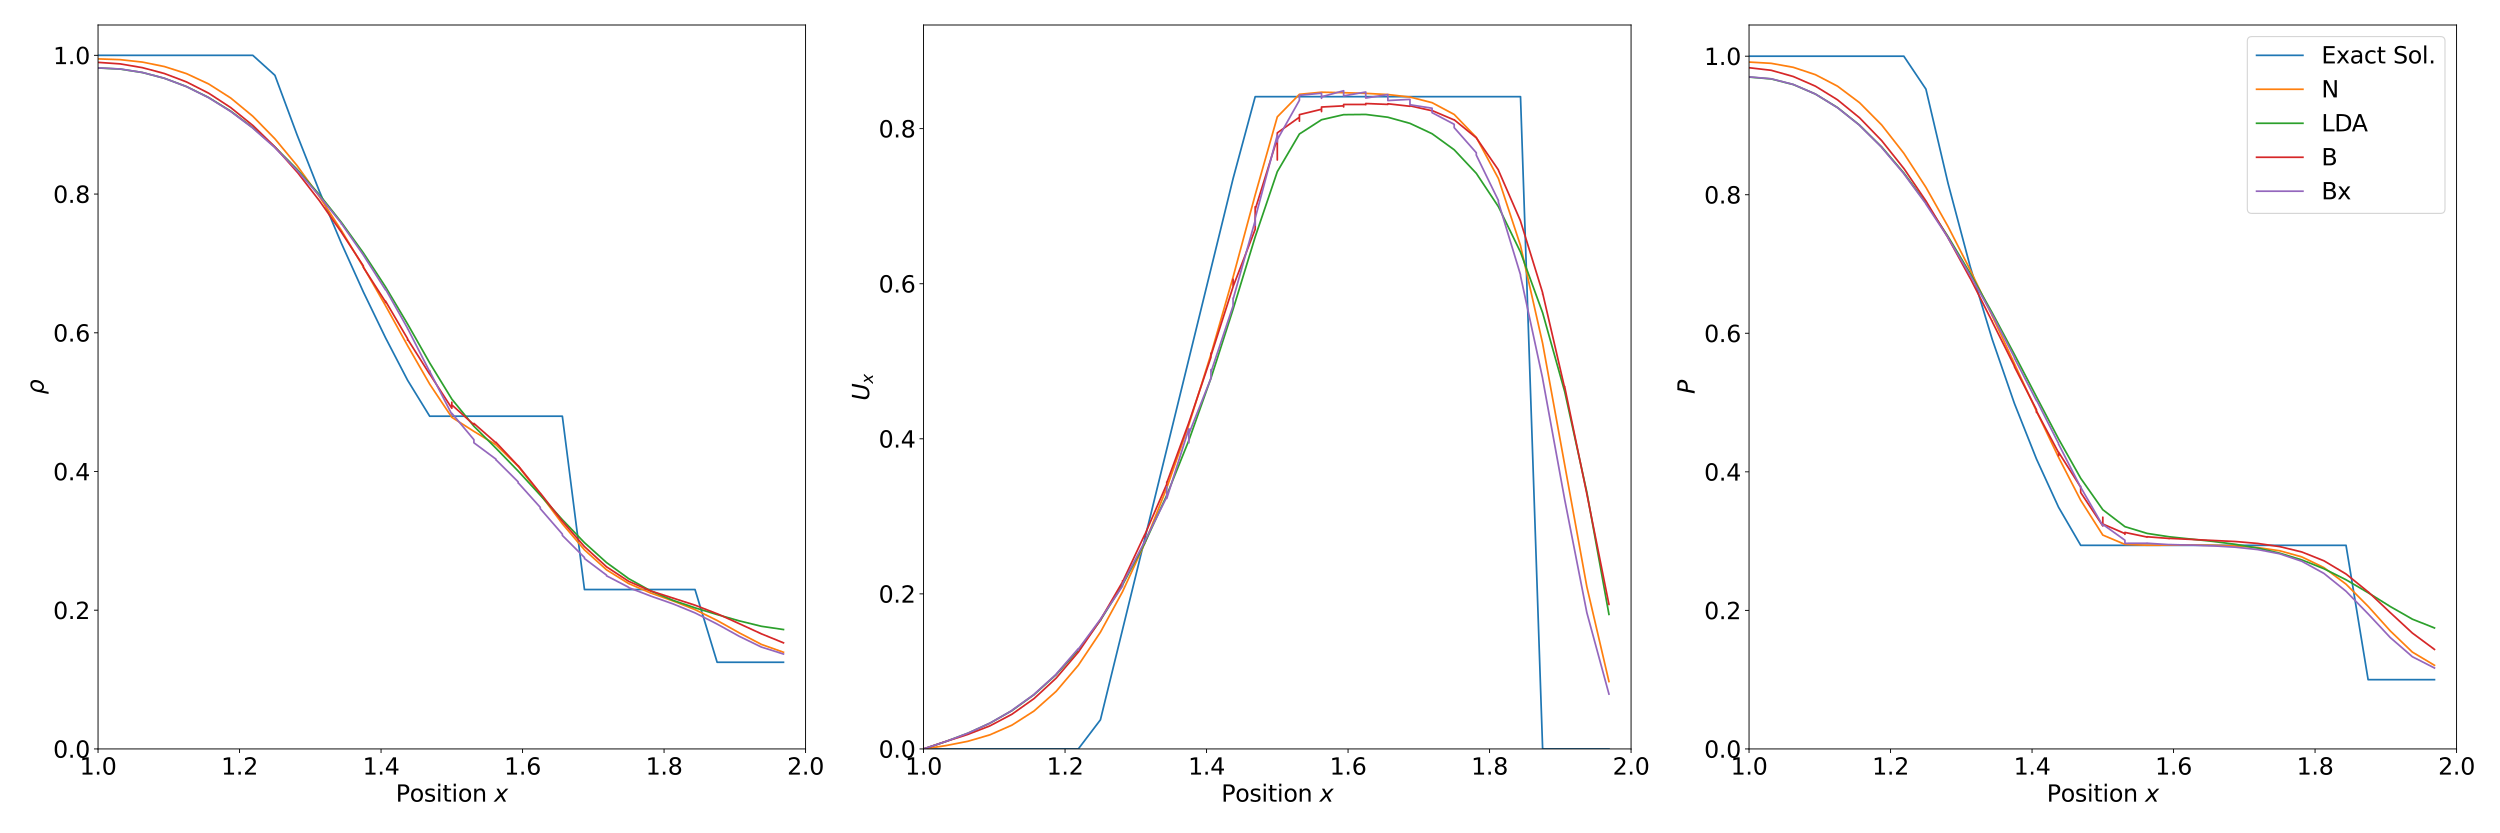 <?xml version="1.0" encoding="utf-8" standalone="no"?>
<!DOCTYPE svg PUBLIC "-//W3C//DTD SVG 1.1//EN"
  "http://www.w3.org/Graphics/SVG/1.1/DTD/svg11.dtd">
<svg xmlns:xlink="http://www.w3.org/1999/xlink" width="2160pt" height="720pt" viewBox="0 0 2160 720" xmlns="http://www.w3.org/2000/svg" version="1.1">
 <defs>
  <style type="text/css">*{stroke-linejoin: round; stroke-linecap: butt}</style>
 </defs>
 <g id="figure_1">
  <g id="patch_1">
   <path d="M 0 720 
L 2160 720 
L 2160 0 
L 0 0 
z
" style="fill: #ffffff"/>
  </g>
  <g id="axes_1">
   <g id="patch_2">
    <path d="M 84.71 647.08 
L 696.006 647.08 
L 696.006 21.6 
L 84.71 21.6 
z
" style="fill: #ffffff"/>
   </g>
   <g id="matplotlib.axis_1">
    <g id="xtick_1">
     <g id="line2d_1">
      <defs>
       <path id="m2cd7c4551a" d="M 0 0 
L 0 3.5 
" style="stroke: #000000; stroke-width: 0.8"/>
      </defs>
      <g>
       <use xlink:href="#m2cd7c4551a" x="84.71" y="647.08" style="stroke: #000000; stroke-width: 0.8"/>
      </g>
     </g>
     <g id="text_1">
      <!-- 1.0 -->
      <g transform="translate(68.807 669.277) scale(0.2 -0.2)">
       <defs>
        <path id="DejaVuSans-31" d="M 794 531 
L 1825 531 
L 1825 4091 
L 703 3866 
L 703 4441 
L 1819 4666 
L 2450 4666 
L 2450 531 
L 3481 531 
L 3481 0 
L 794 0 
L 794 531 
z
" transform="scale(0.016)"/>
        <path id="DejaVuSans-2e" d="M 684 794 
L 1344 794 
L 1344 0 
L 684 0 
L 684 794 
z
" transform="scale(0.016)"/>
        <path id="DejaVuSans-30" d="M 2034 4250 
Q 1547 4250 1301 3770 
Q 1056 3291 1056 2328 
Q 1056 1369 1301 889 
Q 1547 409 2034 409 
Q 2525 409 2770 889 
Q 3016 1369 3016 2328 
Q 3016 3291 2770 3770 
Q 2525 4250 2034 4250 
z
M 2034 4750 
Q 2819 4750 3233 4129 
Q 3647 3509 3647 2328 
Q 3647 1150 3233 529 
Q 2819 -91 2034 -91 
Q 1250 -91 836 529 
Q 422 1150 422 2328 
Q 422 3509 836 4129 
Q 1250 4750 2034 4750 
z
" transform="scale(0.016)"/>
       </defs>
       <use xlink:href="#DejaVuSans-31"/>
       <use xlink:href="#DejaVuSans-2e" x="63.623"/>
       <use xlink:href="#DejaVuSans-30" x="95.41"/>
      </g>
     </g>
    </g>
    <g id="xtick_2">
     <g id="line2d_2">
      <g>
       <use xlink:href="#m2cd7c4551a" x="206.969" y="647.08" style="stroke: #000000; stroke-width: 0.8"/>
      </g>
     </g>
     <g id="text_2">
      <!-- 1.2 -->
      <g transform="translate(191.066 669.277) scale(0.2 -0.2)">
       <defs>
        <path id="DejaVuSans-32" d="M 1228 531 
L 3431 531 
L 3431 0 
L 469 0 
L 469 531 
Q 828 903 1448 1529 
Q 2069 2156 2228 2338 
Q 2531 2678 2651 2914 
Q 2772 3150 2772 3378 
Q 2772 3750 2511 3984 
Q 2250 4219 1831 4219 
Q 1534 4219 1204 4116 
Q 875 4013 500 3803 
L 500 4441 
Q 881 4594 1212 4672 
Q 1544 4750 1819 4750 
Q 2544 4750 2975 4387 
Q 3406 4025 3406 3419 
Q 3406 3131 3298 2873 
Q 3191 2616 2906 2266 
Q 2828 2175 2409 1742 
Q 1991 1309 1228 531 
z
" transform="scale(0.016)"/>
       </defs>
       <use xlink:href="#DejaVuSans-31"/>
       <use xlink:href="#DejaVuSans-2e" x="63.623"/>
       <use xlink:href="#DejaVuSans-32" x="95.41"/>
      </g>
     </g>
    </g>
    <g id="xtick_3">
     <g id="line2d_3">
      <g>
       <use xlink:href="#m2cd7c4551a" x="329.228" y="647.08" style="stroke: #000000; stroke-width: 0.8"/>
      </g>
     </g>
     <g id="text_3">
      <!-- 1.4 -->
      <g transform="translate(313.325 669.277) scale(0.2 -0.2)">
       <defs>
        <path id="DejaVuSans-34" d="M 2419 4116 
L 825 1625 
L 2419 1625 
L 2419 4116 
z
M 2253 4666 
L 3047 4666 
L 3047 1625 
L 3713 1625 
L 3713 1100 
L 3047 1100 
L 3047 0 
L 2419 0 
L 2419 1100 
L 313 1100 
L 313 1709 
L 2253 4666 
z
" transform="scale(0.016)"/>
       </defs>
       <use xlink:href="#DejaVuSans-31"/>
       <use xlink:href="#DejaVuSans-2e" x="63.623"/>
       <use xlink:href="#DejaVuSans-34" x="95.41"/>
      </g>
     </g>
    </g>
    <g id="xtick_4">
     <g id="line2d_4">
      <g>
       <use xlink:href="#m2cd7c4551a" x="451.488" y="647.08" style="stroke: #000000; stroke-width: 0.8"/>
      </g>
     </g>
     <g id="text_4">
      <!-- 1.6 -->
      <g transform="translate(435.584 669.277) scale(0.2 -0.2)">
       <defs>
        <path id="DejaVuSans-36" d="M 2113 2584 
Q 1688 2584 1439 2293 
Q 1191 2003 1191 1497 
Q 1191 994 1439 701 
Q 1688 409 2113 409 
Q 2538 409 2786 701 
Q 3034 994 3034 1497 
Q 3034 2003 2786 2293 
Q 2538 2584 2113 2584 
z
M 3366 4563 
L 3366 3988 
Q 3128 4100 2886 4159 
Q 2644 4219 2406 4219 
Q 1781 4219 1451 3797 
Q 1122 3375 1075 2522 
Q 1259 2794 1537 2939 
Q 1816 3084 2150 3084 
Q 2853 3084 3261 2657 
Q 3669 2231 3669 1497 
Q 3669 778 3244 343 
Q 2819 -91 2113 -91 
Q 1303 -91 875 529 
Q 447 1150 447 2328 
Q 447 3434 972 4092 
Q 1497 4750 2381 4750 
Q 2619 4750 2861 4703 
Q 3103 4656 3366 4563 
z
" transform="scale(0.016)"/>
       </defs>
       <use xlink:href="#DejaVuSans-31"/>
       <use xlink:href="#DejaVuSans-2e" x="63.623"/>
       <use xlink:href="#DejaVuSans-36" x="95.41"/>
      </g>
     </g>
    </g>
    <g id="xtick_5">
     <g id="line2d_5">
      <g>
       <use xlink:href="#m2cd7c4551a" x="573.747" y="647.08" style="stroke: #000000; stroke-width: 0.8"/>
      </g>
     </g>
     <g id="text_5">
      <!-- 1.8 -->
      <g transform="translate(557.844 669.277) scale(0.2 -0.2)">
       <defs>
        <path id="DejaVuSans-38" d="M 2034 2216 
Q 1584 2216 1326 1975 
Q 1069 1734 1069 1313 
Q 1069 891 1326 650 
Q 1584 409 2034 409 
Q 2484 409 2743 651 
Q 3003 894 3003 1313 
Q 3003 1734 2745 1975 
Q 2488 2216 2034 2216 
z
M 1403 2484 
Q 997 2584 770 2862 
Q 544 3141 544 3541 
Q 544 4100 942 4425 
Q 1341 4750 2034 4750 
Q 2731 4750 3128 4425 
Q 3525 4100 3525 3541 
Q 3525 3141 3298 2862 
Q 3072 2584 2669 2484 
Q 3125 2378 3379 2068 
Q 3634 1759 3634 1313 
Q 3634 634 3220 271 
Q 2806 -91 2034 -91 
Q 1263 -91 848 271 
Q 434 634 434 1313 
Q 434 1759 690 2068 
Q 947 2378 1403 2484 
z
M 1172 3481 
Q 1172 3119 1398 2916 
Q 1625 2713 2034 2713 
Q 2441 2713 2670 2916 
Q 2900 3119 2900 3481 
Q 2900 3844 2670 4047 
Q 2441 4250 2034 4250 
Q 1625 4250 1398 4047 
Q 1172 3844 1172 3481 
z
" transform="scale(0.016)"/>
       </defs>
       <use xlink:href="#DejaVuSans-31"/>
       <use xlink:href="#DejaVuSans-2e" x="63.623"/>
       <use xlink:href="#DejaVuSans-38" x="95.41"/>
      </g>
     </g>
    </g>
    <g id="xtick_6">
     <g id="line2d_6">
      <g>
       <use xlink:href="#m2cd7c4551a" x="696.006" y="647.08" style="stroke: #000000; stroke-width: 0.8"/>
      </g>
     </g>
     <g id="text_6">
      <!-- 2.0 -->
      <g transform="translate(680.103 669.277) scale(0.2 -0.2)">
       <use xlink:href="#DejaVuSans-32"/>
       <use xlink:href="#DejaVuSans-2e" x="63.623"/>
       <use xlink:href="#DejaVuSans-30" x="95.41"/>
      </g>
     </g>
    </g>
    <g id="text_7">
     <!-- Position $x$ -->
     <g transform="translate(341.958 692.633) scale(0.2 -0.2)">
      <defs>
       <path id="DejaVuSans-50" d="M 1259 4147 
L 1259 2394 
L 2053 2394 
Q 2494 2394 2734 2622 
Q 2975 2850 2975 3272 
Q 2975 3691 2734 3919 
Q 2494 4147 2053 4147 
L 1259 4147 
z
M 628 4666 
L 2053 4666 
Q 2838 4666 3239 4311 
Q 3641 3956 3641 3272 
Q 3641 2581 3239 2228 
Q 2838 1875 2053 1875 
L 1259 1875 
L 1259 0 
L 628 0 
L 628 4666 
z
" transform="scale(0.016)"/>
       <path id="DejaVuSans-6f" d="M 1959 3097 
Q 1497 3097 1228 2736 
Q 959 2375 959 1747 
Q 959 1119 1226 758 
Q 1494 397 1959 397 
Q 2419 397 2687 759 
Q 2956 1122 2956 1747 
Q 2956 2369 2687 2733 
Q 2419 3097 1959 3097 
z
M 1959 3584 
Q 2709 3584 3137 3096 
Q 3566 2609 3566 1747 
Q 3566 888 3137 398 
Q 2709 -91 1959 -91 
Q 1206 -91 779 398 
Q 353 888 353 1747 
Q 353 2609 779 3096 
Q 1206 3584 1959 3584 
z
" transform="scale(0.016)"/>
       <path id="DejaVuSans-73" d="M 2834 3397 
L 2834 2853 
Q 2591 2978 2328 3040 
Q 2066 3103 1784 3103 
Q 1356 3103 1142 2972 
Q 928 2841 928 2578 
Q 928 2378 1081 2264 
Q 1234 2150 1697 2047 
L 1894 2003 
Q 2506 1872 2764 1633 
Q 3022 1394 3022 966 
Q 3022 478 2636 193 
Q 2250 -91 1575 -91 
Q 1294 -91 989 -36 
Q 684 19 347 128 
L 347 722 
Q 666 556 975 473 
Q 1284 391 1588 391 
Q 1994 391 2212 530 
Q 2431 669 2431 922 
Q 2431 1156 2273 1281 
Q 2116 1406 1581 1522 
L 1381 1569 
Q 847 1681 609 1914 
Q 372 2147 372 2553 
Q 372 3047 722 3315 
Q 1072 3584 1716 3584 
Q 2034 3584 2315 3537 
Q 2597 3491 2834 3397 
z
" transform="scale(0.016)"/>
       <path id="DejaVuSans-69" d="M 603 3500 
L 1178 3500 
L 1178 0 
L 603 0 
L 603 3500 
z
M 603 4863 
L 1178 4863 
L 1178 4134 
L 603 4134 
L 603 4863 
z
" transform="scale(0.016)"/>
       <path id="DejaVuSans-74" d="M 1172 4494 
L 1172 3500 
L 2356 3500 
L 2356 3053 
L 1172 3053 
L 1172 1153 
Q 1172 725 1289 603 
Q 1406 481 1766 481 
L 2356 481 
L 2356 0 
L 1766 0 
Q 1100 0 847 248 
Q 594 497 594 1153 
L 594 3053 
L 172 3053 
L 172 3500 
L 594 3500 
L 594 4494 
L 1172 4494 
z
" transform="scale(0.016)"/>
       <path id="DejaVuSans-6e" d="M 3513 2113 
L 3513 0 
L 2938 0 
L 2938 2094 
Q 2938 2591 2744 2837 
Q 2550 3084 2163 3084 
Q 1697 3084 1428 2787 
Q 1159 2491 1159 1978 
L 1159 0 
L 581 0 
L 581 3500 
L 1159 3500 
L 1159 2956 
Q 1366 3272 1645 3428 
Q 1925 3584 2291 3584 
Q 2894 3584 3203 3211 
Q 3513 2838 3513 2113 
z
" transform="scale(0.016)"/>
       <path id="DejaVuSans-20" transform="scale(0.016)"/>
       <path id="DejaVuSans-Oblique-78" d="M 3841 3500 
L 2234 1784 
L 3219 0 
L 2559 0 
L 1819 1388 
L 531 0 
L -166 0 
L 1556 1844 
L 641 3500 
L 1300 3500 
L 1972 2234 
L 3144 3500 
L 3841 3500 
z
" transform="scale(0.016)"/>
      </defs>
      <use xlink:href="#DejaVuSans-50" transform="translate(0 0.016)"/>
      <use xlink:href="#DejaVuSans-6f" transform="translate(60.303 0.016)"/>
      <use xlink:href="#DejaVuSans-73" transform="translate(121.484 0.016)"/>
      <use xlink:href="#DejaVuSans-69" transform="translate(173.584 0.016)"/>
      <use xlink:href="#DejaVuSans-74" transform="translate(201.367 0.016)"/>
      <use xlink:href="#DejaVuSans-69" transform="translate(240.576 0.016)"/>
      <use xlink:href="#DejaVuSans-6f" transform="translate(268.359 0.016)"/>
      <use xlink:href="#DejaVuSans-6e" transform="translate(329.541 0.016)"/>
      <use xlink:href="#DejaVuSans-20" transform="translate(392.92 0.016)"/>
      <use xlink:href="#DejaVuSans-Oblique-78" transform="translate(424.707 0.016)"/>
     </g>
    </g>
   </g>
   <g id="matplotlib.axis_2">
    <g id="ytick_1">
     <g id="line2d_7">
      <defs>
       <path id="md2f1105303" d="M 0 0 
L -3.5 0 
" style="stroke: #000000; stroke-width: 0.8"/>
      </defs>
      <g>
       <use xlink:href="#md2f1105303" x="84.71" y="647.08" style="stroke: #000000; stroke-width: 0.8"/>
      </g>
     </g>
     <g id="text_8">
      <!-- 0.0 -->
      <g transform="translate(45.904 654.678) scale(0.2 -0.2)">
       <use xlink:href="#DejaVuSans-30"/>
       <use xlink:href="#DejaVuSans-2e" x="63.623"/>
       <use xlink:href="#DejaVuSans-30" x="95.41"/>
      </g>
     </g>
    </g>
    <g id="ytick_2">
     <g id="line2d_8">
      <g>
       <use xlink:href="#md2f1105303" x="84.71" y="527.228" style="stroke: #000000; stroke-width: 0.8"/>
      </g>
     </g>
     <g id="text_9">
      <!-- 0.2 -->
      <g transform="translate(45.904 534.826) scale(0.2 -0.2)">
       <use xlink:href="#DejaVuSans-30"/>
       <use xlink:href="#DejaVuSans-2e" x="63.623"/>
       <use xlink:href="#DejaVuSans-32" x="95.41"/>
      </g>
     </g>
    </g>
    <g id="ytick_3">
     <g id="line2d_9">
      <g>
       <use xlink:href="#md2f1105303" x="84.71" y="407.375" style="stroke: #000000; stroke-width: 0.8"/>
      </g>
     </g>
     <g id="text_10">
      <!-- 0.4 -->
      <g transform="translate(45.904 414.974) scale(0.2 -0.2)">
       <use xlink:href="#DejaVuSans-30"/>
       <use xlink:href="#DejaVuSans-2e" x="63.623"/>
       <use xlink:href="#DejaVuSans-34" x="95.41"/>
      </g>
     </g>
    </g>
    <g id="ytick_4">
     <g id="line2d_10">
      <g>
       <use xlink:href="#md2f1105303" x="84.71" y="287.523" style="stroke: #000000; stroke-width: 0.8"/>
      </g>
     </g>
     <g id="text_11">
      <!-- 0.6 -->
      <g transform="translate(45.904 295.121) scale(0.2 -0.2)">
       <use xlink:href="#DejaVuSans-30"/>
       <use xlink:href="#DejaVuSans-2e" x="63.623"/>
       <use xlink:href="#DejaVuSans-36" x="95.41"/>
      </g>
     </g>
    </g>
    <g id="ytick_5">
     <g id="line2d_11">
      <g>
       <use xlink:href="#md2f1105303" x="84.71" y="167.67" style="stroke: #000000; stroke-width: 0.8"/>
      </g>
     </g>
     <g id="text_12">
      <!-- 0.8 -->
      <g transform="translate(45.904 175.269) scale(0.2 -0.2)">
       <use xlink:href="#DejaVuSans-30"/>
       <use xlink:href="#DejaVuSans-2e" x="63.623"/>
       <use xlink:href="#DejaVuSans-38" x="95.41"/>
      </g>
     </g>
    </g>
    <g id="ytick_6">
     <g id="line2d_12">
      <g>
       <use xlink:href="#md2f1105303" x="84.71" y="47.818" style="stroke: #000000; stroke-width: 0.8"/>
      </g>
     </g>
     <g id="text_13">
      <!-- 1.0 -->
      <g transform="translate(45.904 55.416) scale(0.2 -0.2)">
       <use xlink:href="#DejaVuSans-31"/>
       <use xlink:href="#DejaVuSans-2e" x="63.623"/>
       <use xlink:href="#DejaVuSans-30" x="95.41"/>
      </g>
     </g>
    </g>
    <g id="text_14">
     <!-- $\rho$ -->
     <g transform="translate(37.704 340.74) rotate(-90) scale(0.2 -0.2)">
      <defs>
       <path id="DejaVuSans-Oblique-3c1" d="M 1203 2875 
Q 1453 3194 1981 3475 
Q 2188 3584 2756 3584 
Q 3394 3584 3694 3078 
Q 3994 2572 3834 1747 
Q 3672 922 3175 415 
Q 2678 -91 2041 -91 
Q 1656 -91 1409 63 
Q 1163 213 1044 525 
L 681 -1331 
L 103 -1331 
L 697 1716 
Q 838 2438 1203 2875 
z
M 3238 1747 
Q 3359 2381 3169 2744 
Q 2978 3103 2522 3103 
Q 2066 3103 1734 2744 
Q 1403 2381 1281 1747 
Q 1156 1113 1347 750 
Q 1538 391 1994 391 
Q 2450 391 2781 750 
Q 3113 1113 3238 1747 
z
" transform="scale(0.016)"/>
      </defs>
      <use xlink:href="#DejaVuSans-Oblique-3c1"/>
     </g>
    </g>
   </g>
   <g id="line2d_13">
    <path d="M -1 47.818 
L 218.431 47.818 
L 218.431 47.818 
L 237.534 65.088 
L 237.534 65.088 
L 256.637 116.456 
L 256.637 116.456 
L 275.74 164.709 
L 275.74 164.709 
L 294.843 209.945 
L 294.843 209.945 
L 313.946 252.26 
L 313.946 252.26 
L 333.049 291.752 
L 333.049 291.752 
L 352.152 328.519 
L 352.152 328.519 
L 371.255 359.62 
L 371.255 359.62 
L 485.873 359.62 
L 485.873 359.62 
L 504.976 509.366 
L 504.976 509.366 
L 600.491 509.366 
L 600.491 509.366 
L 619.594 572.172 
L 619.594 572.172 
L 676.903 572.172 
L 676.903 572.172 
" clip-path="url(#p0ddd5c7ae3)" style="fill: none; stroke: #1f77b4; stroke-width: 1.5; stroke-linecap: square"/>
   </g>
   <g id="line2d_14">
    <path d="M -1 67.946 
L 8.298 63.614 
L 8.298 63.614 
L 27.401 57.498 
L 27.401 57.498 
L 46.504 53.634 
L 46.504 53.634 
L 65.607 51.539 
L 65.607 51.539 
L 84.71 50.881 
L 84.71 50.881 
L 103.813 51.539 
L 103.813 51.539 
L 122.916 53.634 
L 122.916 53.634 
L 142.019 57.498 
L 142.019 57.498 
L 161.122 63.614 
L 161.122 63.614 
L 180.225 72.514 
L 180.225 72.514 
L 199.328 84.679 
L 199.328 84.679 
L 218.431 100.441 
L 218.431 100.441 
L 237.534 119.929 
L 237.534 119.929 
L 256.637 143.054 
L 256.637 143.054 
L 275.74 169.529 
L 275.74 169.529 
L 294.843 198.914 
L 294.843 198.914 
L 313.946 230.663 
L 313.946 230.663 
L 333.049 264.009 
L 333.049 264.009 
L 352.152 298.633 
L 352.152 298.633 
L 371.255 331.867 
L 371.255 331.867 
L 390.358 360.557 
L 390.358 360.557 
L 409.461 372.713 
L 409.461 372.713 
L 428.564 384.334 
L 428.564 384.334 
L 447.667 402.836 
L 447.667 402.836 
L 466.77 427.006 
L 466.77 427.005 
L 485.873 452.524 
L 485.873 452.524 
L 504.976 475.101 
L 504.976 475.101 
L 524.079 492.352 
L 524.079 492.352 
L 543.182 504.233 
L 543.182 504.233 
L 562.285 512.396 
L 562.285 512.396 
L 581.388 519.183 
L 581.388 519.183 
L 600.491 526.71 
L 600.491 526.71 
L 619.594 536.081 
L 619.594 536.081 
L 638.697 546.785 
L 638.697 546.785 
L 657.8 556.75 
L 657.8 556.75 
L 676.903 563.555 
L 676.903 563.555 
" clip-path="url(#p0ddd5c7ae3)" style="fill: none; stroke: #ff7f0e; stroke-width: 1.5; stroke-linecap: square"/>
   </g>
   <g id="line2d_15">
    <path d="M -1 79.378 
L 8.298 74.788 
L 8.298 74.788 
L 27.401 67.632 
L 27.401 67.632 
L 46.504 62.633 
L 46.504 62.633 
L 65.607 59.689 
L 65.607 59.689 
L 84.71 58.718 
L 84.71 58.72 
L 103.813 59.689 
L 122.916 62.632 
L 142.019 67.631 
L 142.019 67.631 
L 161.122 74.788 
L 161.122 74.788 
L 180.225 84.218 
L 180.225 84.217 
L 199.328 96.025 
L 199.328 96.025 
L 218.431 110.291 
L 218.431 110.291 
L 237.534 127.048 
L 237.534 127.048 
L 256.637 146.28 
L 256.637 146.28 
L 275.74 167.937 
L 275.74 167.937 
L 294.843 191.968 
L 294.843 191.968 
L 313.946 218.515 
L 313.946 218.515 
L 333.049 247.807 
L 333.049 247.807 
L 352.152 279.941 
L 352.152 279.941 
L 371.255 313.563 
L 371.255 313.563 
L 390.358 344.797 
L 390.358 344.797 
L 409.461 368.271 
L 409.461 368.271 
L 428.564 387.317 
L 428.564 387.317 
L 447.667 406.96 
L 447.667 406.96 
L 466.77 427.83 
L 466.77 427.83 
L 485.873 449.014 
L 485.873 449.014 
L 504.976 468.881 
L 504.976 468.88 
L 524.079 486.089 
L 524.079 486.089 
L 543.182 499.958 
L 543.182 499.958 
L 562.285 510.579 
L 562.285 510.579 
L 581.388 518.653 
L 581.388 518.652 
L 600.491 525.162 
L 600.491 525.162 
L 619.594 530.971 
L 619.594 530.971 
L 638.697 536.429 
L 638.697 536.429 
L 657.8 541.099 
L 657.8 541.099 
L 676.903 543.915 
L 676.903 543.915 
" clip-path="url(#p0ddd5c7ae3)" style="fill: none; stroke: #2ca02c; stroke-width: 1.5; stroke-linecap: square"/>
   </g>
   <g id="line2d_16">
    <path d="M -1 75.5 
L 8.298 70.774 
L 8.298 70.774 
L 27.401 63.524 
L 27.401 63.524 
L 46.504 58.441 
L 46.504 58.441 
L 65.607 55.192 
L 65.607 55.192 
L 84.71 53.883 
L 84.71 53.885 
L 103.813 55.192 
L 103.813 55.192 
L 122.916 58.441 
L 122.916 58.441 
L 142.019 63.523 
L 142.019 63.523 
L 161.122 70.774 
L 161.122 70.774 
L 180.225 80.485 
L 180.225 80.485 
L 199.328 92.948 
L 218.431 108.399 
L 218.431 108.347 
L 237.534 126.958 
L 237.534 126.942 
L 256.637 148.579 
L 256.637 148.469 
L 275.74 173.144 
L 275.74 173.108 
L 294.843 200.485 
L 294.843 200.116 
L 294.843 200.473 
L 313.946 229.783 
L 313.946 230.982 
L 333.049 260.753 
L 333.049 261.428 
L 333.049 260.112 
L 352.152 292.654 
L 352.152 293.904 
L 352.152 293.024 
L 371.255 323.321 
L 371.255 320.749 
L 371.255 323.172 
L 390.358 352.716 
L 390.358 347.563 
L 390.358 349.771 
L 409.461 366.972 
L 409.461 365.851 
L 428.564 382.675 
L 428.564 382.113 
L 428.564 382.214 
L 447.667 402.557 
L 447.667 402.288 
L 466.77 426.106 
L 466.77 425.98 
L 485.873 450.383 
L 485.873 450.331 
L 504.976 472.293 
L 504.976 472.27 
L 524.079 489.765 
L 524.079 489.759 
L 543.182 502.28 
L 562.285 510.597 
L 600.491 522.887 
L 600.491 522.87 
L 619.594 530.305 
L 619.594 530.235 
L 638.697 538.842 
L 657.8 547.629 
L 676.903 555.404 
L 676.903 555.404 
" clip-path="url(#p0ddd5c7ae3)" style="fill: none; stroke: #d62728; stroke-width: 1.5; stroke-linecap: square"/>
   </g>
   <g id="line2d_17">
    <path d="M -1 79.346 
L 8.298 74.726 
L 8.298 74.728 
L 27.401 67.533 
L 27.401 67.535 
L 46.504 62.518 
L 46.504 62.521 
L 65.607 59.572 
L 65.607 59.581 
L 84.71 58.609 
L 84.71 58.621 
L 103.813 59.607 
L 122.916 62.576 
L 142.019 67.632 
L 161.122 74.876 
L 180.225 84.406 
L 199.328 96.342 
L 218.431 110.657 
L 218.431 110.475 
L 218.431 110.744 
L 237.534 127.559 
L 237.534 127.252 
L 237.534 127.683 
L 256.637 147.101 
L 275.74 168.942 
L 275.74 168.699 
L 275.74 169.062 
L 294.843 192.806 
L 294.843 193.45 
L 294.843 192.927 
L 313.946 220.344 
L 313.946 219.861 
L 313.946 220.349 
L 333.049 250.409 
L 333.049 250.258 
L 333.049 249.736 
L 352.152 283.646 
L 352.152 284.106 
L 352.152 283.72 
L 371.255 321.105 
L 371.255 320.362 
L 371.255 320.857 
L 390.358 357.952 
L 390.358 357.048 
L 409.461 379.888 
L 409.461 382.564 
L 428.564 396.782 
L 428.564 397.494 
L 428.564 397.309 
L 447.667 416.316 
L 447.667 417.354 
L 447.667 417.093 
L 466.77 438.353 
L 466.77 439.503 
L 466.77 439.451 
L 485.873 461.475 
L 485.873 462.59 
L 504.976 481.706 
L 504.976 482.58 
L 524.079 496.96 
L 524.079 497.511 
L 543.182 507.44 
L 543.182 507.739 
L 562.285 515 
L 562.285 515.053 
L 581.388 521.713 
L 600.491 529.537 
L 619.594 539.194 
L 638.697 549.763 
L 657.8 559.066 
L 676.903 565.076 
L 676.903 565.076 
" clip-path="url(#p0ddd5c7ae3)" style="fill: none; stroke: #9467bd; stroke-width: 1.5; stroke-linecap: square"/>
   </g>
   <g id="patch_3">
    <path d="M 84.71 647.08 
L 84.71 21.6 
" style="fill: none; stroke: #000000; stroke-width: 0.8; stroke-linejoin: miter; stroke-linecap: square"/>
   </g>
   <g id="patch_4">
    <path d="M 696.006 647.08 
L 696.006 21.6 
" style="fill: none; stroke: #000000; stroke-width: 0.8; stroke-linejoin: miter; stroke-linecap: square"/>
   </g>
   <g id="patch_5">
    <path d="M 84.71 647.08 
L 696.006 647.08 
" style="fill: none; stroke: #000000; stroke-width: 0.8; stroke-linejoin: miter; stroke-linecap: square"/>
   </g>
   <g id="patch_6">
    <path d="M 84.71 21.6 
L 696.006 21.6 
" style="fill: none; stroke: #000000; stroke-width: 0.8; stroke-linejoin: miter; stroke-linecap: square"/>
   </g>
  </g>
  <g id="axes_2">
   <g id="patch_7">
    <path d="M 797.942 647.08 
L 1409.238 647.08 
L 1409.238 21.6 
L 797.942 21.6 
z
" style="fill: #ffffff"/>
   </g>
   <g id="matplotlib.axis_3">
    <g id="xtick_7">
     <g id="line2d_18">
      <g>
       <use xlink:href="#m2cd7c4551a" x="797.942" y="647.08" style="stroke: #000000; stroke-width: 0.8"/>
      </g>
     </g>
     <g id="text_15">
      <!-- 1.0 -->
      <g transform="translate(782.039 669.277) scale(0.2 -0.2)">
       <use xlink:href="#DejaVuSans-31"/>
       <use xlink:href="#DejaVuSans-2e" x="63.623"/>
       <use xlink:href="#DejaVuSans-30" x="95.41"/>
      </g>
     </g>
    </g>
    <g id="xtick_8">
     <g id="line2d_19">
      <g>
       <use xlink:href="#m2cd7c4551a" x="920.201" y="647.08" style="stroke: #000000; stroke-width: 0.8"/>
      </g>
     </g>
     <g id="text_16">
      <!-- 1.2 -->
      <g transform="translate(904.298 669.277) scale(0.2 -0.2)">
       <use xlink:href="#DejaVuSans-31"/>
       <use xlink:href="#DejaVuSans-2e" x="63.623"/>
       <use xlink:href="#DejaVuSans-32" x="95.41"/>
      </g>
     </g>
    </g>
    <g id="xtick_9">
     <g id="line2d_20">
      <g>
       <use xlink:href="#m2cd7c4551a" x="1042.46" y="647.08" style="stroke: #000000; stroke-width: 0.8"/>
      </g>
     </g>
     <g id="text_17">
      <!-- 1.4 -->
      <g transform="translate(1026.557 669.277) scale(0.2 -0.2)">
       <use xlink:href="#DejaVuSans-31"/>
       <use xlink:href="#DejaVuSans-2e" x="63.623"/>
       <use xlink:href="#DejaVuSans-34" x="95.41"/>
      </g>
     </g>
    </g>
    <g id="xtick_10">
     <g id="line2d_21">
      <g>
       <use xlink:href="#m2cd7c4551a" x="1164.72" y="647.08" style="stroke: #000000; stroke-width: 0.8"/>
      </g>
     </g>
     <g id="text_18">
      <!-- 1.6 -->
      <g transform="translate(1148.816 669.277) scale(0.2 -0.2)">
       <use xlink:href="#DejaVuSans-31"/>
       <use xlink:href="#DejaVuSans-2e" x="63.623"/>
       <use xlink:href="#DejaVuSans-36" x="95.41"/>
      </g>
     </g>
    </g>
    <g id="xtick_11">
     <g id="line2d_22">
      <g>
       <use xlink:href="#m2cd7c4551a" x="1286.979" y="647.08" style="stroke: #000000; stroke-width: 0.8"/>
      </g>
     </g>
     <g id="text_19">
      <!-- 1.8 -->
      <g transform="translate(1271.076 669.277) scale(0.2 -0.2)">
       <use xlink:href="#DejaVuSans-31"/>
       <use xlink:href="#DejaVuSans-2e" x="63.623"/>
       <use xlink:href="#DejaVuSans-38" x="95.41"/>
      </g>
     </g>
    </g>
    <g id="xtick_12">
     <g id="line2d_23">
      <g>
       <use xlink:href="#m2cd7c4551a" x="1409.238" y="647.08" style="stroke: #000000; stroke-width: 0.8"/>
      </g>
     </g>
     <g id="text_20">
      <!-- 2.0 -->
      <g transform="translate(1393.335 669.277) scale(0.2 -0.2)">
       <use xlink:href="#DejaVuSans-32"/>
       <use xlink:href="#DejaVuSans-2e" x="63.623"/>
       <use xlink:href="#DejaVuSans-30" x="95.41"/>
      </g>
     </g>
    </g>
    <g id="text_21">
     <!-- Position $x$ -->
     <g transform="translate(1055.19 692.633) scale(0.2 -0.2)">
      <use xlink:href="#DejaVuSans-50" transform="translate(0 0.016)"/>
      <use xlink:href="#DejaVuSans-6f" transform="translate(60.303 0.016)"/>
      <use xlink:href="#DejaVuSans-73" transform="translate(121.484 0.016)"/>
      <use xlink:href="#DejaVuSans-69" transform="translate(173.584 0.016)"/>
      <use xlink:href="#DejaVuSans-74" transform="translate(201.367 0.016)"/>
      <use xlink:href="#DejaVuSans-69" transform="translate(240.576 0.016)"/>
      <use xlink:href="#DejaVuSans-6f" transform="translate(268.359 0.016)"/>
      <use xlink:href="#DejaVuSans-6e" transform="translate(329.541 0.016)"/>
      <use xlink:href="#DejaVuSans-20" transform="translate(392.92 0.016)"/>
      <use xlink:href="#DejaVuSans-Oblique-78" transform="translate(424.707 0.016)"/>
     </g>
    </g>
   </g>
   <g id="matplotlib.axis_4">
    <g id="ytick_7">
     <g id="line2d_24">
      <g>
       <use xlink:href="#md2f1105303" x="797.942" y="647.08" style="stroke: #000000; stroke-width: 0.8"/>
      </g>
     </g>
     <g id="text_22">
      <!-- 0.0 -->
      <g transform="translate(759.136 654.678) scale(0.2 -0.2)">
       <use xlink:href="#DejaVuSans-30"/>
       <use xlink:href="#DejaVuSans-2e" x="63.623"/>
       <use xlink:href="#DejaVuSans-30" x="95.41"/>
      </g>
     </g>
    </g>
    <g id="ytick_8">
     <g id="line2d_25">
      <g>
       <use xlink:href="#md2f1105303" x="797.942" y="513.095" style="stroke: #000000; stroke-width: 0.8"/>
      </g>
     </g>
     <g id="text_23">
      <!-- 0.2 -->
      <g transform="translate(759.136 520.693) scale(0.2 -0.2)">
       <use xlink:href="#DejaVuSans-30"/>
       <use xlink:href="#DejaVuSans-2e" x="63.623"/>
       <use xlink:href="#DejaVuSans-32" x="95.41"/>
      </g>
     </g>
    </g>
    <g id="ytick_9">
     <g id="line2d_26">
      <g>
       <use xlink:href="#md2f1105303" x="797.942" y="379.11" style="stroke: #000000; stroke-width: 0.8"/>
      </g>
     </g>
     <g id="text_24">
      <!-- 0.4 -->
      <g transform="translate(759.136 386.708) scale(0.2 -0.2)">
       <use xlink:href="#DejaVuSans-30"/>
       <use xlink:href="#DejaVuSans-2e" x="63.623"/>
       <use xlink:href="#DejaVuSans-34" x="95.41"/>
      </g>
     </g>
    </g>
    <g id="ytick_10">
     <g id="line2d_27">
      <g>
       <use xlink:href="#md2f1105303" x="797.942" y="245.125" style="stroke: #000000; stroke-width: 0.8"/>
      </g>
     </g>
     <g id="text_25">
      <!-- 0.6 -->
      <g transform="translate(759.136 252.723) scale(0.2 -0.2)">
       <use xlink:href="#DejaVuSans-30"/>
       <use xlink:href="#DejaVuSans-2e" x="63.623"/>
       <use xlink:href="#DejaVuSans-36" x="95.41"/>
      </g>
     </g>
    </g>
    <g id="ytick_11">
     <g id="line2d_28">
      <g>
       <use xlink:href="#md2f1105303" x="797.942" y="111.14" style="stroke: #000000; stroke-width: 0.8"/>
      </g>
     </g>
     <g id="text_26">
      <!-- 0.8 -->
      <g transform="translate(759.136 118.738) scale(0.2 -0.2)">
       <use xlink:href="#DejaVuSans-30"/>
       <use xlink:href="#DejaVuSans-2e" x="63.623"/>
       <use xlink:href="#DejaVuSans-38" x="95.41"/>
      </g>
     </g>
    </g>
    <g id="text_27">
     <!-- $U_x$ -->
     <g transform="translate(750.976 346.14) rotate(-90) scale(0.2 -0.2)">
      <defs>
       <path id="DejaVuSans-Oblique-55" d="M 991 4666 
L 1625 4666 
L 1075 1831 
Q 1041 1641 1027 1517 
Q 1013 1394 1013 1300 
Q 1013 869 1253 645 
Q 1494 422 1959 422 
Q 2563 422 2898 753 
Q 3234 1084 3378 1831 
L 3928 4666 
L 4563 4666 
L 4000 1753 
Q 3816 809 3300 359 
Q 2784 -91 1888 -91 
Q 1188 -91 780 261 
Q 372 613 372 1216 
Q 372 1325 387 1461 
Q 403 1597 434 1753 
L 991 4666 
z
" transform="scale(0.016)"/>
      </defs>
      <use xlink:href="#DejaVuSans-Oblique-55" transform="translate(0 0.094)"/>
      <use xlink:href="#DejaVuSans-Oblique-78" transform="translate(73.193 -16.312) scale(0.7)"/>
     </g>
    </g>
   </g>
   <g id="line2d_29">
    <path d="M 186.646 647.08 
L 931.663 647.08 
L 931.663 647.08 
L 950.766 621.912 
L 950.766 621.912 
L 1065.384 154.299 
L 1065.384 154.299 
L 1084.487 83.542 
L 1084.487 83.542 
L 1313.723 83.542 
L 1313.723 83.542 
L 1332.826 647.08 
L 1332.826 647.08 
L 1390.135 647.08 
L 1390.135 647.08 
" clip-path="url(#pcc7e5b45ff)" style="fill: none; stroke: #1f77b4; stroke-width: 1.5; stroke-linecap: square"/>
   </g>
   <g id="line2d_30">
    <path d="M 186.646 647.08 
L 186.646 647.081 
L 205.749 705.319 
L 205.749 705.316 
L 209.407 721 
M 663.132 721 
L 664.221 719.371 
L 664.221 719.371 
L 683.324 696.881 
L 683.324 696.881 
L 702.427 679.904 
L 702.427 679.904 
L 721.53 667.669 
L 721.53 667.669 
L 740.633 659.254 
L 740.633 659.254 
L 759.736 653.667 
L 759.736 653.667 
L 778.839 649.923 
L 778.839 649.923 
L 817.045 644.237 
L 817.045 644.237 
L 836.148 640.493 
L 836.148 640.493 
L 855.251 634.906 
L 855.251 634.906 
L 874.354 626.491 
L 874.354 626.491 
L 893.457 614.256 
L 893.457 614.256 
L 912.56 597.279 
L 912.56 597.279 
L 931.663 574.789 
L 931.663 574.789 
L 950.766 546.221 
L 950.766 546.221 
L 969.869 511.23 
L 988.972 469.67 
L 988.972 469.67 
L 1008.075 421.544 
L 1008.075 421.544 
L 1027.178 366.951 
L 1027.178 366.951 
L 1046.281 306.1 
L 1046.281 306.1 
L 1065.384 239.393 
L 1065.384 239.393 
L 1084.487 168.359 
L 1084.487 168.359 
L 1103.59 100.962 
L 1103.59 100.963 
L 1122.693 81.479 
L 1122.693 81.479 
L 1141.796 79.666 
L 1141.796 79.666 
L 1160.899 80.086 
L 1160.899 80.086 
L 1180.002 80.674 
L 1199.105 81.674 
L 1199.105 81.674 
L 1218.208 83.858 
L 1218.208 83.858 
L 1237.311 88.701 
L 1237.311 88.701 
L 1256.414 98.883 
L 1256.414 98.882 
L 1275.517 118.723 
L 1275.517 118.723 
L 1294.62 154.253 
L 1294.62 154.253 
L 1313.723 212.215 
L 1313.723 212.215 
L 1332.826 296.632 
L 1332.826 296.632 
L 1371.032 506.958 
L 1371.032 506.957 
L 1390.135 588.853 
L 1390.135 588.852 
" clip-path="url(#pcc7e5b45ff)" style="fill: none; stroke: #ff7f0e; stroke-width: 1.5; stroke-linecap: square"/>
   </g>
   <g id="line2d_31">
    <path d="M 186.646 647.073 
L 186.646 647.077 
L 198.794 721 
M 674.598 721 
L 683.324 711.293 
L 683.324 711.293 
L 702.427 694.027 
L 702.427 694.027 
L 721.53 680.224 
L 721.53 680.224 
L 740.633 669.302 
L 759.736 660.613 
L 778.839 653.456 
L 817.045 640.706 
L 836.148 633.543 
L 836.148 633.547 
L 855.251 624.848 
L 855.251 624.857 
L 874.354 613.931 
L 874.354 613.935 
L 893.457 600.132 
L 893.457 600.133 
L 912.56 582.867 
L 912.56 582.867 
L 931.663 561.617 
L 931.663 561.617 
L 950.766 535.913 
L 950.766 535.913 
L 969.869 505.328 
L 969.869 505.328 
L 988.972 469.471 
L 988.972 469.471 
L 1008.075 427.943 
L 1008.075 427.943 
L 1027.178 380.446 
L 1027.178 380.446 
L 1046.281 326.72 
L 1046.281 326.72 
L 1065.384 267.24 
L 1065.384 267.24 
L 1084.487 204.675 
L 1084.487 204.675 
L 1103.59 148.301 
L 1103.59 148.301 
L 1122.693 115.769 
L 1122.693 115.769 
L 1141.796 103.455 
L 1141.796 103.456 
L 1160.899 99.075 
L 1160.899 99.075 
L 1180.002 98.885 
L 1180.002 98.885 
L 1199.105 101.293 
L 1199.105 101.293 
L 1218.208 106.59 
L 1218.208 106.59 
L 1237.311 115.546 
L 1237.311 115.546 
L 1256.414 129.405 
L 1256.414 129.405 
L 1275.517 149.767 
L 1275.517 149.766 
L 1294.62 178.533 
L 1294.62 178.532 
L 1313.723 217.864 
L 1313.723 217.864 
L 1332.826 270.22 
L 1332.826 270.22 
L 1351.929 338.436 
L 1351.929 338.435 
L 1371.032 425.304 
L 1371.032 425.303 
L 1390.135 530.828 
L 1390.135 530.827 
" clip-path="url(#pcc7e5b45ff)" style="fill: none; stroke: #2ca02c; stroke-width: 1.5; stroke-linecap: square"/>
   </g>
   <g id="line2d_32">
    <path d="M 186.646 647.044 
L 186.646 647.09 
L 186.646 647.046 
L 197.962 721 
M 672.48 721 
L 683.324 708.291 
L 683.324 708.301 
L 702.427 690.625 
L 702.427 690.625 
L 721.53 677.089 
L 721.53 677.089 
L 740.633 666.998 
L 740.633 666.998 
L 759.736 659.598 
L 759.736 659.598 
L 778.839 653.494 
L 778.839 653.495 
L 817.045 640.665 
L 836.148 634.562 
L 836.148 634.562 
L 855.251 627.161 
L 855.251 627.162 
L 874.354 617.071 
L 893.457 603.533 
L 912.56 585.859 
L 931.663 563.412 
L 931.663 563.47 
L 950.766 535.621 
L 950.766 535.899 
L 950.766 535.546 
L 969.869 502.773 
L 969.869 501.794 
L 969.869 502.856 
L 988.972 462.068 
L 988.972 463.825 
L 988.972 462.333 
L 1008.075 418.344 
L 1008.075 416.437 
L 1008.075 417.211 
L 1027.178 365.199 
L 1027.178 364.809 
L 1027.178 365.149 
L 1046.281 308.608 
L 1046.281 305.185 
L 1046.281 307.264 
L 1065.384 247.751 
L 1065.384 241.265 
L 1065.384 247.651 
L 1084.487 198.112 
L 1084.487 178.69 
L 1084.487 180.924 
L 1103.59 119.624 
L 1103.59 138.196 
L 1103.59 114.776 
L 1122.693 101.268 
L 1122.693 104.686 
L 1122.693 99.061 
L 1141.796 94.41 
L 1141.796 96.4 
L 1141.796 92.462 
L 1160.899 91.445 
L 1160.899 92.351 
L 1160.899 90.28 
L 1180.002 90.229 
L 1180.002 90.487 
L 1180.002 89.436 
L 1199.105 90.203 
L 1199.105 90.139 
L 1199.105 89.66 
L 1218.208 91.821 
L 1218.208 91.412 
L 1237.311 95.701 
L 1237.311 95.506 
L 1256.414 103.639 
L 1256.414 103.53 
L 1256.414 103.482 
L 1275.517 119.08 
L 1294.62 146.815 
L 1294.62 147.062 
L 1313.723 190.934 
L 1313.723 191.067 
L 1332.826 252.919 
L 1332.826 254.108 
L 1332.826 253.148 
L 1351.929 335.5 
L 1351.929 333.915 
L 1351.929 334.478 
L 1371.032 426.754 
L 1390.135 522.316 
L 1390.135 522.278 
" clip-path="url(#pcc7e5b45ff)" style="fill: none; stroke: #d62728; stroke-width: 1.5; stroke-linecap: square"/>
   </g>
   <g id="line2d_33">
    <path d="M 186.646 646.982 
L 186.646 647.004 
L 205.749 694.274 
L 213.02 721 
M 674.772 721 
L 683.324 711.397 
L 702.427 694.011 
L 721.53 680.146 
L 740.633 669.205 
L 759.736 660.521 
L 778.839 653.388 
L 817.045 640.688 
L 817.045 640.695 
L 836.148 633.525 
L 855.251 624.785 
L 874.354 613.882 
L 874.354 613.998 
L 874.354 613.652 
L 893.457 599.972 
L 893.457 600.21 
L 893.457 599.802 
L 912.56 582.554 
L 912.56 582.959 
L 912.56 582.352 
L 931.663 560.398 
L 931.663 561.722 
L 931.663 560.936 
L 950.766 535.026 
L 950.766 535.764 
L 950.766 534.943 
L 969.869 506.366 
L 969.869 504.068 
L 969.869 504.498 
L 988.972 468.012 
L 988.972 468.856 
L 988.972 467.932 
L 1008.075 429.435 
L 1008.075 420.552 
L 1008.075 430.696 
L 1027.178 370.386 
L 1027.178 382.581 
L 1027.178 374.806 
L 1046.281 326.779 
L 1046.281 319.356 
L 1046.281 321.517 
L 1065.384 264.232 
L 1065.384 257.524 
L 1065.384 258.609 
L 1084.487 190.547 
L 1084.487 194.564 
L 1084.487 188.55 
L 1103.59 116.759 
L 1103.59 122.635 
L 1103.59 120.649 
L 1122.693 86.655 
L 1122.693 82.381 
L 1141.796 80.515 
L 1141.796 84.927 
L 1141.796 83.622 
L 1160.899 78.404 
L 1160.899 82.845 
L 1180.002 79.504 
L 1180.002 84.703 
L 1199.105 81.7 
L 1199.105 86.868 
L 1218.208 85.857 
L 1218.208 90.513 
L 1237.311 93.496 
L 1237.311 97.344 
L 1256.414 107.4 
L 1256.414 110.283 
L 1275.517 131.973 
L 1275.517 134.014 
L 1294.62 173.261 
L 1294.62 174.627 
L 1313.723 237.437 
L 1313.723 238.32 
L 1332.826 326.882 
L 1332.826 327.163 
L 1351.929 431.83 
L 1371.032 529.332 
L 1390.135 599.677 
L 1390.135 599.677 
" clip-path="url(#pcc7e5b45ff)" style="fill: none; stroke: #9467bd; stroke-width: 1.5; stroke-linecap: square"/>
   </g>
   <g id="patch_8">
    <path d="M 797.942 647.08 
L 797.942 21.6 
" style="fill: none; stroke: #000000; stroke-width: 0.8; stroke-linejoin: miter; stroke-linecap: square"/>
   </g>
   <g id="patch_9">
    <path d="M 1409.238 647.08 
L 1409.238 21.6 
" style="fill: none; stroke: #000000; stroke-width: 0.8; stroke-linejoin: miter; stroke-linecap: square"/>
   </g>
   <g id="patch_10">
    <path d="M 797.942 647.08 
L 1409.238 647.08 
" style="fill: none; stroke: #000000; stroke-width: 0.8; stroke-linejoin: miter; stroke-linecap: square"/>
   </g>
   <g id="patch_11">
    <path d="M 797.942 21.6 
L 1409.238 21.6 
" style="fill: none; stroke: #000000; stroke-width: 0.8; stroke-linejoin: miter; stroke-linecap: square"/>
   </g>
  </g>
  <g id="axes_3">
   <g id="patch_12">
    <path d="M 1511.174 647.08 
L 2122.47 647.08 
L 2122.47 21.6 
L 1511.174 21.6 
z
" style="fill: #ffffff"/>
   </g>
   <g id="matplotlib.axis_5">
    <g id="xtick_13">
     <g id="line2d_34">
      <g>
       <use xlink:href="#m2cd7c4551a" x="1511.174" y="647.08" style="stroke: #000000; stroke-width: 0.8"/>
      </g>
     </g>
     <g id="text_28">
      <!-- 1.0 -->
      <g transform="translate(1495.271 669.277) scale(0.2 -0.2)">
       <use xlink:href="#DejaVuSans-31"/>
       <use xlink:href="#DejaVuSans-2e" x="63.623"/>
       <use xlink:href="#DejaVuSans-30" x="95.41"/>
      </g>
     </g>
    </g>
    <g id="xtick_14">
     <g id="line2d_35">
      <g>
       <use xlink:href="#m2cd7c4551a" x="1633.433" y="647.08" style="stroke: #000000; stroke-width: 0.8"/>
      </g>
     </g>
     <g id="text_29">
      <!-- 1.2 -->
      <g transform="translate(1617.53 669.277) scale(0.2 -0.2)">
       <use xlink:href="#DejaVuSans-31"/>
       <use xlink:href="#DejaVuSans-2e" x="63.623"/>
       <use xlink:href="#DejaVuSans-32" x="95.41"/>
      </g>
     </g>
    </g>
    <g id="xtick_15">
     <g id="line2d_36">
      <g>
       <use xlink:href="#m2cd7c4551a" x="1755.692" y="647.08" style="stroke: #000000; stroke-width: 0.8"/>
      </g>
     </g>
     <g id="text_30">
      <!-- 1.4 -->
      <g transform="translate(1739.789 669.277) scale(0.2 -0.2)">
       <use xlink:href="#DejaVuSans-31"/>
       <use xlink:href="#DejaVuSans-2e" x="63.623"/>
       <use xlink:href="#DejaVuSans-34" x="95.41"/>
      </g>
     </g>
    </g>
    <g id="xtick_16">
     <g id="line2d_37">
      <g>
       <use xlink:href="#m2cd7c4551a" x="1877.952" y="647.08" style="stroke: #000000; stroke-width: 0.8"/>
      </g>
     </g>
     <g id="text_31">
      <!-- 1.6 -->
      <g transform="translate(1862.048 669.277) scale(0.2 -0.2)">
       <use xlink:href="#DejaVuSans-31"/>
       <use xlink:href="#DejaVuSans-2e" x="63.623"/>
       <use xlink:href="#DejaVuSans-36" x="95.41"/>
      </g>
     </g>
    </g>
    <g id="xtick_17">
     <g id="line2d_38">
      <g>
       <use xlink:href="#m2cd7c4551a" x="2000.211" y="647.08" style="stroke: #000000; stroke-width: 0.8"/>
      </g>
     </g>
     <g id="text_32">
      <!-- 1.8 -->
      <g transform="translate(1984.308 669.277) scale(0.2 -0.2)">
       <use xlink:href="#DejaVuSans-31"/>
       <use xlink:href="#DejaVuSans-2e" x="63.623"/>
       <use xlink:href="#DejaVuSans-38" x="95.41"/>
      </g>
     </g>
    </g>
    <g id="xtick_18">
     <g id="line2d_39">
      <g>
       <use xlink:href="#m2cd7c4551a" x="2122.47" y="647.08" style="stroke: #000000; stroke-width: 0.8"/>
      </g>
     </g>
     <g id="text_33">
      <!-- 2.0 -->
      <g transform="translate(2106.567 669.277) scale(0.2 -0.2)">
       <use xlink:href="#DejaVuSans-32"/>
       <use xlink:href="#DejaVuSans-2e" x="63.623"/>
       <use xlink:href="#DejaVuSans-30" x="95.41"/>
      </g>
     </g>
    </g>
    <g id="text_34">
     <!-- Position $x$ -->
     <g transform="translate(1768.422 692.633) scale(0.2 -0.2)">
      <use xlink:href="#DejaVuSans-50" transform="translate(0 0.016)"/>
      <use xlink:href="#DejaVuSans-6f" transform="translate(60.303 0.016)"/>
      <use xlink:href="#DejaVuSans-73" transform="translate(121.484 0.016)"/>
      <use xlink:href="#DejaVuSans-69" transform="translate(173.584 0.016)"/>
      <use xlink:href="#DejaVuSans-74" transform="translate(201.367 0.016)"/>
      <use xlink:href="#DejaVuSans-69" transform="translate(240.576 0.016)"/>
      <use xlink:href="#DejaVuSans-6f" transform="translate(268.359 0.016)"/>
      <use xlink:href="#DejaVuSans-6e" transform="translate(329.541 0.016)"/>
      <use xlink:href="#DejaVuSans-20" transform="translate(392.92 0.016)"/>
      <use xlink:href="#DejaVuSans-Oblique-78" transform="translate(424.707 0.016)"/>
     </g>
    </g>
   </g>
   <g id="matplotlib.axis_6">
    <g id="ytick_12">
     <g id="line2d_40">
      <g>
       <use xlink:href="#md2f1105303" x="1511.174" y="647.08" style="stroke: #000000; stroke-width: 0.8"/>
      </g>
     </g>
     <g id="text_35">
      <!-- 0.0 -->
      <g transform="translate(1472.368 654.678) scale(0.2 -0.2)">
       <use xlink:href="#DejaVuSans-30"/>
       <use xlink:href="#DejaVuSans-2e" x="63.623"/>
       <use xlink:href="#DejaVuSans-30" x="95.41"/>
      </g>
     </g>
    </g>
    <g id="ytick_13">
     <g id="line2d_41">
      <g>
       <use xlink:href="#md2f1105303" x="1511.174" y="527.371" style="stroke: #000000; stroke-width: 0.8"/>
      </g>
     </g>
     <g id="text_36">
      <!-- 0.2 -->
      <g transform="translate(1472.368 534.969) scale(0.2 -0.2)">
       <use xlink:href="#DejaVuSans-30"/>
       <use xlink:href="#DejaVuSans-2e" x="63.623"/>
       <use xlink:href="#DejaVuSans-32" x="95.41"/>
      </g>
     </g>
    </g>
    <g id="ytick_14">
     <g id="line2d_42">
      <g>
       <use xlink:href="#md2f1105303" x="1511.174" y="407.662" style="stroke: #000000; stroke-width: 0.8"/>
      </g>
     </g>
     <g id="text_37">
      <!-- 0.4 -->
      <g transform="translate(1472.368 415.26) scale(0.2 -0.2)">
       <use xlink:href="#DejaVuSans-30"/>
       <use xlink:href="#DejaVuSans-2e" x="63.623"/>
       <use xlink:href="#DejaVuSans-34" x="95.41"/>
      </g>
     </g>
    </g>
    <g id="ytick_15">
     <g id="line2d_43">
      <g>
       <use xlink:href="#md2f1105303" x="1511.174" y="287.953" style="stroke: #000000; stroke-width: 0.8"/>
      </g>
     </g>
     <g id="text_38">
      <!-- 0.6 -->
      <g transform="translate(1472.368 295.551) scale(0.2 -0.2)">
       <use xlink:href="#DejaVuSans-30"/>
       <use xlink:href="#DejaVuSans-2e" x="63.623"/>
       <use xlink:href="#DejaVuSans-36" x="95.41"/>
      </g>
     </g>
    </g>
    <g id="ytick_16">
     <g id="line2d_44">
      <g>
       <use xlink:href="#md2f1105303" x="1511.174" y="168.244" style="stroke: #000000; stroke-width: 0.8"/>
      </g>
     </g>
     <g id="text_39">
      <!-- 0.8 -->
      <g transform="translate(1472.368 175.842) scale(0.2 -0.2)">
       <use xlink:href="#DejaVuSans-30"/>
       <use xlink:href="#DejaVuSans-2e" x="63.623"/>
       <use xlink:href="#DejaVuSans-38" x="95.41"/>
      </g>
     </g>
    </g>
    <g id="ytick_17">
     <g id="line2d_45">
      <g>
       <use xlink:href="#md2f1105303" x="1511.174" y="48.535" style="stroke: #000000; stroke-width: 0.8"/>
      </g>
     </g>
     <g id="text_40">
      <!-- 1.0 -->
      <g transform="translate(1472.368 56.133) scale(0.2 -0.2)">
       <use xlink:href="#DejaVuSans-31"/>
       <use xlink:href="#DejaVuSans-2e" x="63.623"/>
       <use xlink:href="#DejaVuSans-30" x="95.41"/>
      </g>
     </g>
    </g>
    <g id="text_41">
     <!-- $P$ -->
     <g transform="translate(1464.208 340.44) rotate(-90) scale(0.2 -0.2)">
      <defs>
       <path id="DejaVuSans-Oblique-50" d="M 1081 4666 
L 2541 4666 
Q 3178 4666 3512 4369 
Q 3847 4072 3847 3500 
Q 3847 2731 3353 2303 
Q 2859 1875 1966 1875 
L 1172 1875 
L 806 0 
L 172 0 
L 1081 4666 
z
M 1613 4147 
L 1275 2394 
L 2069 2394 
Q 2606 2394 2893 2669 
Q 3181 2944 3181 3456 
Q 3181 3784 2986 3965 
Q 2791 4147 2438 4147 
L 1613 4147 
z
" transform="scale(0.016)"/>
      </defs>
      <use xlink:href="#DejaVuSans-Oblique-50" transform="translate(0 0.094)"/>
     </g>
    </g>
   </g>
   <g id="line2d_46">
    <path d="M 899.878 48.535 
L 1644.895 48.535 
L 1644.895 48.535 
L 1663.998 77.006 
L 1663.998 77.006 
L 1683.101 158.375 
L 1683.101 158.375 
L 1702.204 230.175 
L 1702.204 230.175 
L 1721.307 293.277 
L 1721.307 293.277 
L 1740.41 348.495 
L 1740.41 348.495 
L 1759.513 396.593 
L 1759.513 396.593 
L 1778.616 438.283 
L 1778.616 438.283 
L 1797.719 471.14 
L 1797.719 471.14 
L 2026.955 471.14 
L 2026.955 471.14 
L 2046.058 587.225 
L 2046.058 587.225 
L 2103.367 587.225 
L 2103.367 587.225 
" clip-path="url(#p5957d64aab)" style="fill: none; stroke: #1f77b4; stroke-width: 1.5; stroke-linecap: square"/>
   </g>
   <g id="line2d_47">
    <path d="M 899.878 578.47 
L 899.878 578.469 
L 899.878 578.47 
L 918.981 574.813 
L 918.981 574.813 
L 938.084 563.398 
L 938.084 563.4 
L 957.187 545.053 
L 957.187 545.067 
L 976.29 523.812 
L 976.29 523.835 
L 995.393 504.587 
L 995.393 504.667 
L 1014.496 490.377 
L 1014.496 490.394 
L 1033.599 481.169 
L 1033.599 481.173 
L 1052.702 475.861 
L 1052.702 475.861 
L 1071.805 473.076 
L 1071.805 473.076 
L 1090.908 471.726 
L 1090.908 471.726 
L 1110.011 471.13 
L 1110.011 471.13 
L 1129.114 470.924 
L 1129.114 470.924 
L 1167.32 471.069 
L 1167.32 471.069 
L 1186.423 470.368 
L 1186.423 470.368 
L 1205.526 462.31 
L 1205.526 462.31 
L 1224.629 432.232 
L 1224.629 432.232 
L 1243.732 395.166 
L 1243.732 395.166 
L 1262.835 355.221 
L 1262.835 355.221 
L 1301.041 272.956 
L 1301.041 272.956 
L 1320.144 233.109 
L 1320.144 233.109 
L 1339.247 195.708 
L 1339.247 195.708 
L 1358.35 161.85 
L 1358.35 161.85 
L 1377.453 132.424 
L 1377.453 132.424 
L 1396.556 108.005 
L 1396.556 108.005 
L 1415.659 88.762 
L 1415.659 88.762 
L 1434.762 74.453 
L 1434.762 74.453 
L 1453.865 64.504 
L 1453.865 64.504 
L 1472.968 58.165 
L 1472.968 58.165 
L 1492.071 54.71 
L 1492.071 54.71 
L 1511.174 53.622 
L 1511.174 53.622 
L 1530.277 54.71 
L 1530.277 54.71 
L 1549.38 58.165 
L 1549.38 58.165 
L 1568.483 64.504 
L 1568.483 64.504 
L 1587.586 74.453 
L 1587.586 74.453 
L 1606.689 88.762 
L 1606.689 88.762 
L 1625.792 108.005 
L 1625.792 108.005 
L 1644.895 132.424 
L 1644.895 132.424 
L 1663.998 161.85 
L 1663.998 161.85 
L 1683.101 195.708 
L 1683.101 195.708 
L 1702.204 233.109 
L 1702.204 233.109 
L 1721.307 272.956 
L 1721.307 272.956 
L 1759.513 355.221 
L 1759.513 355.221 
L 1778.616 395.166 
L 1778.616 395.166 
L 1797.719 432.232 
L 1797.719 432.232 
L 1816.822 462.311 
L 1835.925 470.368 
L 1835.925 470.368 
L 1855.028 471.069 
L 1855.028 471.069 
L 1893.234 470.924 
L 1893.234 470.924 
L 1912.337 471.13 
L 1912.337 471.13 
L 1931.44 471.726 
L 1931.44 471.725 
L 1950.543 473.076 
L 1950.543 473.076 
L 1969.646 475.862 
L 1969.646 475.862 
L 1988.749 481.175 
L 1988.749 481.175 
L 2007.852 490.407 
L 2007.852 490.407 
L 2026.955 504.709 
L 2026.955 504.709 
L 2046.058 523.865 
L 2046.058 523.865 
L 2065.161 545.084 
L 2065.161 545.084 
L 2084.264 563.407 
L 2084.264 563.407 
L 2103.367 574.815 
L 2103.367 574.815 
" clip-path="url(#p5957d64aab)" style="fill: none; stroke: #ff7f0e; stroke-width: 1.5; stroke-linecap: square"/>
   </g>
   <g id="line2d_48">
    <path d="M 899.878 545.13 
L 899.878 545.129 
L 918.981 542.55 
L 938.084 534.944 
L 957.187 524.032 
L 976.29 512.094 
L 995.393 500.901 
L 1014.496 491.376 
L 1033.599 483.769 
L 1052.702 477.939 
L 1052.702 477.94 
L 1071.805 473.564 
L 1071.805 473.566 
L 1090.908 470.299 
L 1090.908 470.299 
L 1110.011 467.808 
L 1110.011 467.808 
L 1148.217 463.771 
L 1148.217 463.771 
L 1167.32 460.842 
L 1167.32 460.843 
L 1186.423 455.027 
L 1186.423 455.03 
L 1205.526 440.402 
L 1205.526 440.405 
L 1224.629 413.22 
L 1224.629 413.226 
L 1243.732 379.237 
L 1262.835 342.808 
L 1281.938 306.131 
L 1301.041 270.302 
L 1301.041 270.302 
L 1320.144 236.181 
L 1320.144 236.181 
L 1339.247 204.342 
L 1339.247 204.342 
L 1358.35 175.297 
L 1358.35 175.297 
L 1377.453 149.426 
L 1377.453 149.426 
L 1396.556 126.995 
L 1396.556 126.995 
L 1415.659 108.147 
L 1415.659 108.147 
L 1434.762 92.917 
L 1434.762 92.917 
L 1453.865 81.253 
L 1453.865 81.254 
L 1472.968 73.051 
L 1472.968 73.052 
L 1492.071 68.193 
L 1492.071 68.194 
L 1511.174 66.588 
L 1511.174 66.589 
L 1530.277 68.193 
L 1549.38 73.05 
L 1568.483 81.252 
L 1568.483 81.252 
L 1587.586 92.917 
L 1587.586 92.917 
L 1606.689 108.147 
L 1606.689 108.147 
L 1625.792 126.995 
L 1625.792 126.994 
L 1644.895 149.426 
L 1644.895 149.426 
L 1663.998 175.297 
L 1663.998 175.297 
L 1683.101 204.342 
L 1683.101 204.342 
L 1702.204 236.182 
L 1702.204 236.182 
L 1721.307 270.303 
L 1721.307 270.303 
L 1740.41 306.137 
L 1740.41 306.137 
L 1759.513 342.821 
L 1759.513 342.821 
L 1778.616 379.242 
L 1778.616 379.242 
L 1797.719 413.218 
L 1797.719 413.218 
L 1816.822 440.401 
L 1816.822 440.401 
L 1835.925 455.027 
L 1835.925 455.027 
L 1855.028 460.842 
L 1855.028 460.842 
L 1874.131 463.771 
L 1874.131 463.771 
L 1912.337 467.808 
L 1912.337 467.808 
L 1931.44 470.298 
L 1931.44 470.298 
L 1950.543 473.563 
L 1950.543 473.563 
L 1969.646 477.937 
L 1969.646 477.936 
L 1988.749 483.772 
L 1988.749 483.772 
L 2007.852 491.382 
L 2007.852 491.382 
L 2026.955 500.908 
L 2026.955 500.908 
L 2046.058 512.101 
L 2046.058 512.101 
L 2065.161 524.039 
L 2065.161 524.039 
L 2084.264 534.95 
L 2084.264 534.95 
L 2103.367 542.554 
L 2103.367 542.554 
" clip-path="url(#p5957d64aab)" style="fill: none; stroke: #2ca02c; stroke-width: 1.5; stroke-linecap: square"/>
   </g>
   <g id="line2d_49">
    <path d="M 899.878 566.193 
L 899.878 566.208 
L 918.981 561.091 
L 918.981 561.1 
L 938.084 546.932 
L 938.084 546.959 
L 976.29 511.357 
L 976.29 511.368 
L 995.393 495.966 
L 995.393 495.978 
L 1014.496 484.448 
L 1014.496 484.491 
L 1033.599 476.827 
L 1033.599 476.848 
L 1052.702 472.179 
L 1052.702 472.2 
L 1071.805 469.467 
L 1071.805 469.491 
L 1090.908 467.823 
L 1090.908 467.869 
L 1110.011 466.772 
L 1110.011 466.847 
L 1129.114 466.131 
L 1129.114 465.966 
L 1129.114 466.103 
L 1148.217 465.433 
L 1148.217 465.106 
L 1148.217 465.387 
L 1167.32 464.082 
L 1167.32 463.865 
L 1167.32 464.075 
L 1186.423 461.426 
L 1186.423 460.464 
L 1186.423 461.47 
L 1205.526 446.677 
L 1205.526 455.349 
L 1205.526 446.349 
L 1224.629 424.689 
L 1224.629 422.063 
L 1224.629 423.55 
L 1243.732 395.24 
L 1243.732 391.064 
L 1243.732 391.912 
L 1262.835 356.186 
L 1262.835 355.318 
L 1262.835 355.346 
L 1301.041 277.904 
L 1301.041 277.97 
L 1320.144 240.391 
L 1339.247 205.395 
L 1339.247 205.447 
L 1358.35 173.539 
L 1358.35 173.608 
L 1377.453 145.457 
L 1396.556 121.541 
L 1396.556 121.551 
L 1415.659 101.825 
L 1415.659 101.825 
L 1434.762 86.221 
L 1434.762 86.221 
L 1453.865 74.438 
L 1453.865 74.438 
L 1472.968 66.11 
L 1472.968 66.11 
L 1492.071 60.728 
L 1492.071 60.728 
L 1511.174 58.512 
L 1511.174 58.515 
L 1530.277 60.728 
L 1530.277 60.728 
L 1549.38 66.11 
L 1549.38 66.11 
L 1568.483 74.438 
L 1568.483 74.438 
L 1587.586 86.221 
L 1587.586 86.221 
L 1606.689 101.826 
L 1606.689 101.826 
L 1625.792 121.551 
L 1644.895 145.535 
L 1644.895 145.468 
L 1663.998 173.645 
L 1663.998 173.611 
L 1683.101 205.42 
L 1702.204 240.411 
L 1702.204 240.234 
L 1721.307 277.86 
L 1721.307 277.384 
L 1721.307 277.961 
L 1740.41 316.204 
L 1740.41 316.754 
L 1759.513 354.03 
L 1759.513 356.355 
L 1759.513 355.272 
L 1778.616 391.12 
L 1778.616 393.752 
L 1778.616 390.687 
L 1797.719 420.935 
L 1797.719 425.535 
L 1816.822 454.363 
L 1816.822 446.895 
L 1816.822 452.748 
L 1835.925 461.021 
L 1835.925 461.633 
L 1835.925 460.016 
L 1855.028 463.992 
L 1855.028 464.149 
L 1855.028 463.767 
L 1874.131 465.223 
L 1874.131 465.423 
L 1874.131 465.139 
L 1931.44 467.881 
L 1931.44 467.869 
L 1950.543 469.531 
L 1950.543 469.529 
L 1969.646 472.271 
L 1988.749 476.906 
L 2007.852 484.522 
L 2007.852 484.511 
L 2026.955 495.941 
L 2026.955 495.91 
L 2046.058 511.412 
L 2046.058 511.303 
L 2065.161 529.264 
L 2084.264 546.946 
L 2103.367 561.091 
L 2103.367 561.091 
" clip-path="url(#p5957d64aab)" style="fill: none; stroke: #d62728; stroke-width: 1.5; stroke-linecap: square"/>
   </g>
   <g id="line2d_50">
    <path d="M 899.878 580.176 
L 899.878 580.179 
L 918.981 577.173 
L 918.981 577.173 
L 938.084 567.459 
L 938.084 567.459 
L 957.187 550.924 
L 957.187 550.924 
L 976.29 530.498 
L 976.29 530.498 
L 995.393 510.925 
L 995.393 510.925 
L 1014.496 495.502 
L 1014.496 495.502 
L 1033.599 484.991 
L 1033.599 484.992 
L 1052.702 478.543 
L 1052.702 478.544 
L 1071.805 474.849 
L 1071.805 474.85 
L 1090.908 472.796 
L 1090.908 472.797 
L 1110.011 471.645 
L 1110.011 471.646 
L 1129.114 470.965 
L 1129.114 470.965 
L 1148.217 470.471 
L 1148.217 470.472 
L 1167.32 469.41 
L 1167.32 469.41 
L 1186.423 466.491 
L 1205.526 451.642 
L 1224.629 421.386 
L 1224.629 421.391 
L 1243.732 385.005 
L 1243.732 385.009 
L 1281.938 309.187 
L 1281.938 309.187 
L 1301.041 272.514 
L 1301.041 272.514 
L 1320.144 237.76 
L 1320.144 237.76 
L 1339.247 205.417 
L 1339.247 205.417 
L 1358.35 175.98 
L 1358.35 175.98 
L 1377.453 149.808 
L 1377.453 149.808 
L 1396.556 127.154 
L 1396.556 127.155 
L 1415.659 108.15 
L 1415.659 108.151 
L 1434.762 92.82 
L 1434.762 92.821 
L 1453.865 81.092 
L 1453.865 81.096 
L 1472.968 72.834 
L 1472.968 72.868 
L 1492.071 68.002 
L 1492.071 68.016 
L 1511.174 66.408 
L 1511.174 66.427 
L 1530.277 68.059 
L 1549.38 72.959 
L 1568.483 81.256 
L 1587.586 93.066 
L 1606.689 108.299 
L 1606.689 108.253 
L 1606.689 108.456 
L 1625.792 127.324 
L 1625.792 127.277 
L 1625.792 127.509 
L 1644.895 150.045 
L 1644.895 149.745 
L 1644.895 150.157 
L 1663.998 176.045 
L 1663.998 175.652 
L 1663.998 176.296 
L 1683.101 205.291 
L 1683.101 205.183 
L 1683.101 205.628 
L 1702.204 237.796 
L 1721.307 271.834 
L 1721.307 272.567 
L 1721.307 271.798 
L 1740.41 308.667 
L 1740.41 308.266 
L 1740.41 309.223 
L 1759.513 346.221 
L 1759.513 345.667 
L 1778.616 383.223 
L 1778.616 384.01 
L 1778.616 383.69 
L 1797.719 421.063 
L 1797.719 420.189 
L 1797.719 420.97 
L 1816.822 454.189 
L 1816.822 453.088 
L 1835.925 466.739 
L 1835.925 469.418 
L 1855.028 469.368 
L 1855.028 469.191 
L 1855.028 469.337 
L 1874.131 470.554 
L 1874.131 470.503 
L 1893.234 471.02 
L 1893.234 470.92 
L 1912.337 471.663 
L 1912.337 471.627 
L 1931.44 472.788 
L 1950.543 474.823 
L 1969.646 478.466 
L 1969.646 478.513 
L 1988.749 484.935 
L 2007.852 495.418 
L 2026.955 510.822 
L 2046.058 530.392 
L 2065.161 550.836 
L 2084.264 567.403 
L 2103.367 577.149 
L 2103.367 577.149 
" clip-path="url(#p5957d64aab)" style="fill: none; stroke: #9467bd; stroke-width: 1.5; stroke-linecap: square"/>
   </g>
   <g id="patch_13">
    <path d="M 1511.174 647.08 
L 1511.174 21.6 
" style="fill: none; stroke: #000000; stroke-width: 0.8; stroke-linejoin: miter; stroke-linecap: square"/>
   </g>
   <g id="patch_14">
    <path d="M 2122.47 647.08 
L 2122.47 21.6 
" style="fill: none; stroke: #000000; stroke-width: 0.8; stroke-linejoin: miter; stroke-linecap: square"/>
   </g>
   <g id="patch_15">
    <path d="M 1511.174 647.08 
L 2122.47 647.08 
" style="fill: none; stroke: #000000; stroke-width: 0.8; stroke-linejoin: miter; stroke-linecap: square"/>
   </g>
   <g id="patch_16">
    <path d="M 1511.174 21.6 
L 2122.47 21.6 
" style="fill: none; stroke: #000000; stroke-width: 0.8; stroke-linejoin: miter; stroke-linecap: square"/>
   </g>
   <g id="legend_1">
    <g id="patch_17">
     <path d="M 1945.698 184.381 
L 2108.47 184.381 
Q 2112.47 184.381 2112.47 180.381 
L 2112.47 35.6 
Q 2112.47 31.6 2108.47 31.6 
L 1945.698 31.6 
Q 1941.698 31.6 1941.698 35.6 
L 1941.698 180.381 
Q 1941.698 184.381 1945.698 184.381 
z
" style="fill: #ffffff; opacity: 0.8; stroke: #cccccc; stroke-linejoin: miter"/>
    </g>
    <g id="line2d_51">
     <path d="M 1949.698 47.797 
L 1969.698 47.797 
L 1989.698 47.797 
" style="fill: none; stroke: #1f77b4; stroke-width: 1.5; stroke-linecap: square"/>
    </g>
    <g id="text_42">
     <!-- Exact Sol. -->
     <g transform="translate(2005.698 54.797) scale(0.2 -0.2)">
      <defs>
       <path id="DejaVuSans-45" d="M 628 4666 
L 3578 4666 
L 3578 4134 
L 1259 4134 
L 1259 2753 
L 3481 2753 
L 3481 2222 
L 1259 2222 
L 1259 531 
L 3634 531 
L 3634 0 
L 628 0 
L 628 4666 
z
" transform="scale(0.016)"/>
       <path id="DejaVuSans-78" d="M 3513 3500 
L 2247 1797 
L 3578 0 
L 2900 0 
L 1881 1375 
L 863 0 
L 184 0 
L 1544 1831 
L 300 3500 
L 978 3500 
L 1906 2253 
L 2834 3500 
L 3513 3500 
z
" transform="scale(0.016)"/>
       <path id="DejaVuSans-61" d="M 2194 1759 
Q 1497 1759 1228 1600 
Q 959 1441 959 1056 
Q 959 750 1161 570 
Q 1363 391 1709 391 
Q 2188 391 2477 730 
Q 2766 1069 2766 1631 
L 2766 1759 
L 2194 1759 
z
M 3341 1997 
L 3341 0 
L 2766 0 
L 2766 531 
Q 2569 213 2275 61 
Q 1981 -91 1556 -91 
Q 1019 -91 701 211 
Q 384 513 384 1019 
Q 384 1609 779 1909 
Q 1175 2209 1959 2209 
L 2766 2209 
L 2766 2266 
Q 2766 2663 2505 2880 
Q 2244 3097 1772 3097 
Q 1472 3097 1187 3025 
Q 903 2953 641 2809 
L 641 3341 
Q 956 3463 1253 3523 
Q 1550 3584 1831 3584 
Q 2591 3584 2966 3190 
Q 3341 2797 3341 1997 
z
" transform="scale(0.016)"/>
       <path id="DejaVuSans-63" d="M 3122 3366 
L 3122 2828 
Q 2878 2963 2633 3030 
Q 2388 3097 2138 3097 
Q 1578 3097 1268 2742 
Q 959 2388 959 1747 
Q 959 1106 1268 751 
Q 1578 397 2138 397 
Q 2388 397 2633 464 
Q 2878 531 3122 666 
L 3122 134 
Q 2881 22 2623 -34 
Q 2366 -91 2075 -91 
Q 1284 -91 818 406 
Q 353 903 353 1747 
Q 353 2603 823 3093 
Q 1294 3584 2113 3584 
Q 2378 3584 2631 3529 
Q 2884 3475 3122 3366 
z
" transform="scale(0.016)"/>
       <path id="DejaVuSans-53" d="M 3425 4513 
L 3425 3897 
Q 3066 4069 2747 4153 
Q 2428 4238 2131 4238 
Q 1616 4238 1336 4038 
Q 1056 3838 1056 3469 
Q 1056 3159 1242 3001 
Q 1428 2844 1947 2747 
L 2328 2669 
Q 3034 2534 3370 2195 
Q 3706 1856 3706 1288 
Q 3706 609 3251 259 
Q 2797 -91 1919 -91 
Q 1588 -91 1214 -16 
Q 841 59 441 206 
L 441 856 
Q 825 641 1194 531 
Q 1563 422 1919 422 
Q 2459 422 2753 634 
Q 3047 847 3047 1241 
Q 3047 1584 2836 1778 
Q 2625 1972 2144 2069 
L 1759 2144 
Q 1053 2284 737 2584 
Q 422 2884 422 3419 
Q 422 4038 858 4394 
Q 1294 4750 2059 4750 
Q 2388 4750 2728 4690 
Q 3069 4631 3425 4513 
z
" transform="scale(0.016)"/>
       <path id="DejaVuSans-6c" d="M 603 4863 
L 1178 4863 
L 1178 0 
L 603 0 
L 603 4863 
z
" transform="scale(0.016)"/>
      </defs>
      <use xlink:href="#DejaVuSans-45"/>
      <use xlink:href="#DejaVuSans-78" x="63.184"/>
      <use xlink:href="#DejaVuSans-61" x="122.363"/>
      <use xlink:href="#DejaVuSans-63" x="183.643"/>
      <use xlink:href="#DejaVuSans-74" x="238.623"/>
      <use xlink:href="#DejaVuSans-20" x="277.832"/>
      <use xlink:href="#DejaVuSans-53" x="309.619"/>
      <use xlink:href="#DejaVuSans-6f" x="373.096"/>
      <use xlink:href="#DejaVuSans-6c" x="434.277"/>
      <use xlink:href="#DejaVuSans-2e" x="462.061"/>
     </g>
    </g>
    <g id="line2d_52">
     <path d="M 1949.698 77.153 
L 1969.698 77.153 
L 1989.698 77.153 
" style="fill: none; stroke: #ff7f0e; stroke-width: 1.5; stroke-linecap: square"/>
    </g>
    <g id="text_43">
     <!-- N -->
     <g transform="translate(2005.698 84.153) scale(0.2 -0.2)">
      <defs>
       <path id="DejaVuSans-4e" d="M 628 4666 
L 1478 4666 
L 3547 763 
L 3547 4666 
L 4159 4666 
L 4159 0 
L 3309 0 
L 1241 3903 
L 1241 0 
L 628 0 
L 628 4666 
z
" transform="scale(0.016)"/>
      </defs>
      <use xlink:href="#DejaVuSans-4e"/>
     </g>
    </g>
    <g id="line2d_53">
     <path d="M 1949.698 106.509 
L 1969.698 106.509 
L 1989.698 106.509 
" style="fill: none; stroke: #2ca02c; stroke-width: 1.5; stroke-linecap: square"/>
    </g>
    <g id="text_44">
     <!-- LDA -->
     <g transform="translate(2005.698 113.509) scale(0.2 -0.2)">
      <defs>
       <path id="DejaVuSans-4c" d="M 628 4666 
L 1259 4666 
L 1259 531 
L 3531 531 
L 3531 0 
L 628 0 
L 628 4666 
z
" transform="scale(0.016)"/>
       <path id="DejaVuSans-44" d="M 1259 4147 
L 1259 519 
L 2022 519 
Q 2988 519 3436 956 
Q 3884 1394 3884 2338 
Q 3884 3275 3436 3711 
Q 2988 4147 2022 4147 
L 1259 4147 
z
M 628 4666 
L 1925 4666 
Q 3281 4666 3915 4102 
Q 4550 3538 4550 2338 
Q 4550 1131 3912 565 
Q 3275 0 1925 0 
L 628 0 
L 628 4666 
z
" transform="scale(0.016)"/>
       <path id="DejaVuSans-41" d="M 2188 4044 
L 1331 1722 
L 3047 1722 
L 2188 4044 
z
M 1831 4666 
L 2547 4666 
L 4325 0 
L 3669 0 
L 3244 1197 
L 1141 1197 
L 716 0 
L 50 0 
L 1831 4666 
z
" transform="scale(0.016)"/>
      </defs>
      <use xlink:href="#DejaVuSans-4c"/>
      <use xlink:href="#DejaVuSans-44" x="55.713"/>
      <use xlink:href="#DejaVuSans-41" x="130.965"/>
     </g>
    </g>
    <g id="line2d_54">
     <path d="M 1949.698 135.866 
L 1969.698 135.866 
L 1989.698 135.866 
" style="fill: none; stroke: #d62728; stroke-width: 1.5; stroke-linecap: square"/>
    </g>
    <g id="text_45">
     <!-- B -->
     <g transform="translate(2005.698 142.866) scale(0.2 -0.2)">
      <defs>
       <path id="DejaVuSans-42" d="M 1259 2228 
L 1259 519 
L 2272 519 
Q 2781 519 3026 730 
Q 3272 941 3272 1375 
Q 3272 1813 3026 2020 
Q 2781 2228 2272 2228 
L 1259 2228 
z
M 1259 4147 
L 1259 2741 
L 2194 2741 
Q 2656 2741 2882 2914 
Q 3109 3088 3109 3444 
Q 3109 3797 2882 3972 
Q 2656 4147 2194 4147 
L 1259 4147 
z
M 628 4666 
L 2241 4666 
Q 2963 4666 3353 4366 
Q 3744 4066 3744 3513 
Q 3744 3084 3544 2831 
Q 3344 2578 2956 2516 
Q 3422 2416 3680 2098 
Q 3938 1781 3938 1306 
Q 3938 681 3513 340 
Q 3088 0 2303 0 
L 628 0 
L 628 4666 
z
" transform="scale(0.016)"/>
      </defs>
      <use xlink:href="#DejaVuSans-42"/>
     </g>
    </g>
    <g id="line2d_55">
     <path d="M 1949.698 165.222 
L 1969.698 165.222 
L 1989.698 165.222 
" style="fill: none; stroke: #9467bd; stroke-width: 1.5; stroke-linecap: square"/>
    </g>
    <g id="text_46">
     <!-- Bx -->
     <g transform="translate(2005.698 172.222) scale(0.2 -0.2)">
      <use xlink:href="#DejaVuSans-42"/>
      <use xlink:href="#DejaVuSans-78" x="68.604"/>
     </g>
    </g>
   </g>
  </g>
 </g>
 <defs>
  <clipPath id="p0ddd5c7ae3">
   <rect x="84.71" y="21.6" width="611.296" height="625.48"/>
  </clipPath>
  <clipPath id="pcc7e5b45ff">
   <rect x="797.942" y="21.6" width="611.296" height="625.48"/>
  </clipPath>
  <clipPath id="p5957d64aab">
   <rect x="1511.174" y="21.6" width="611.296" height="625.48"/>
  </clipPath>
 </defs>
</svg>
